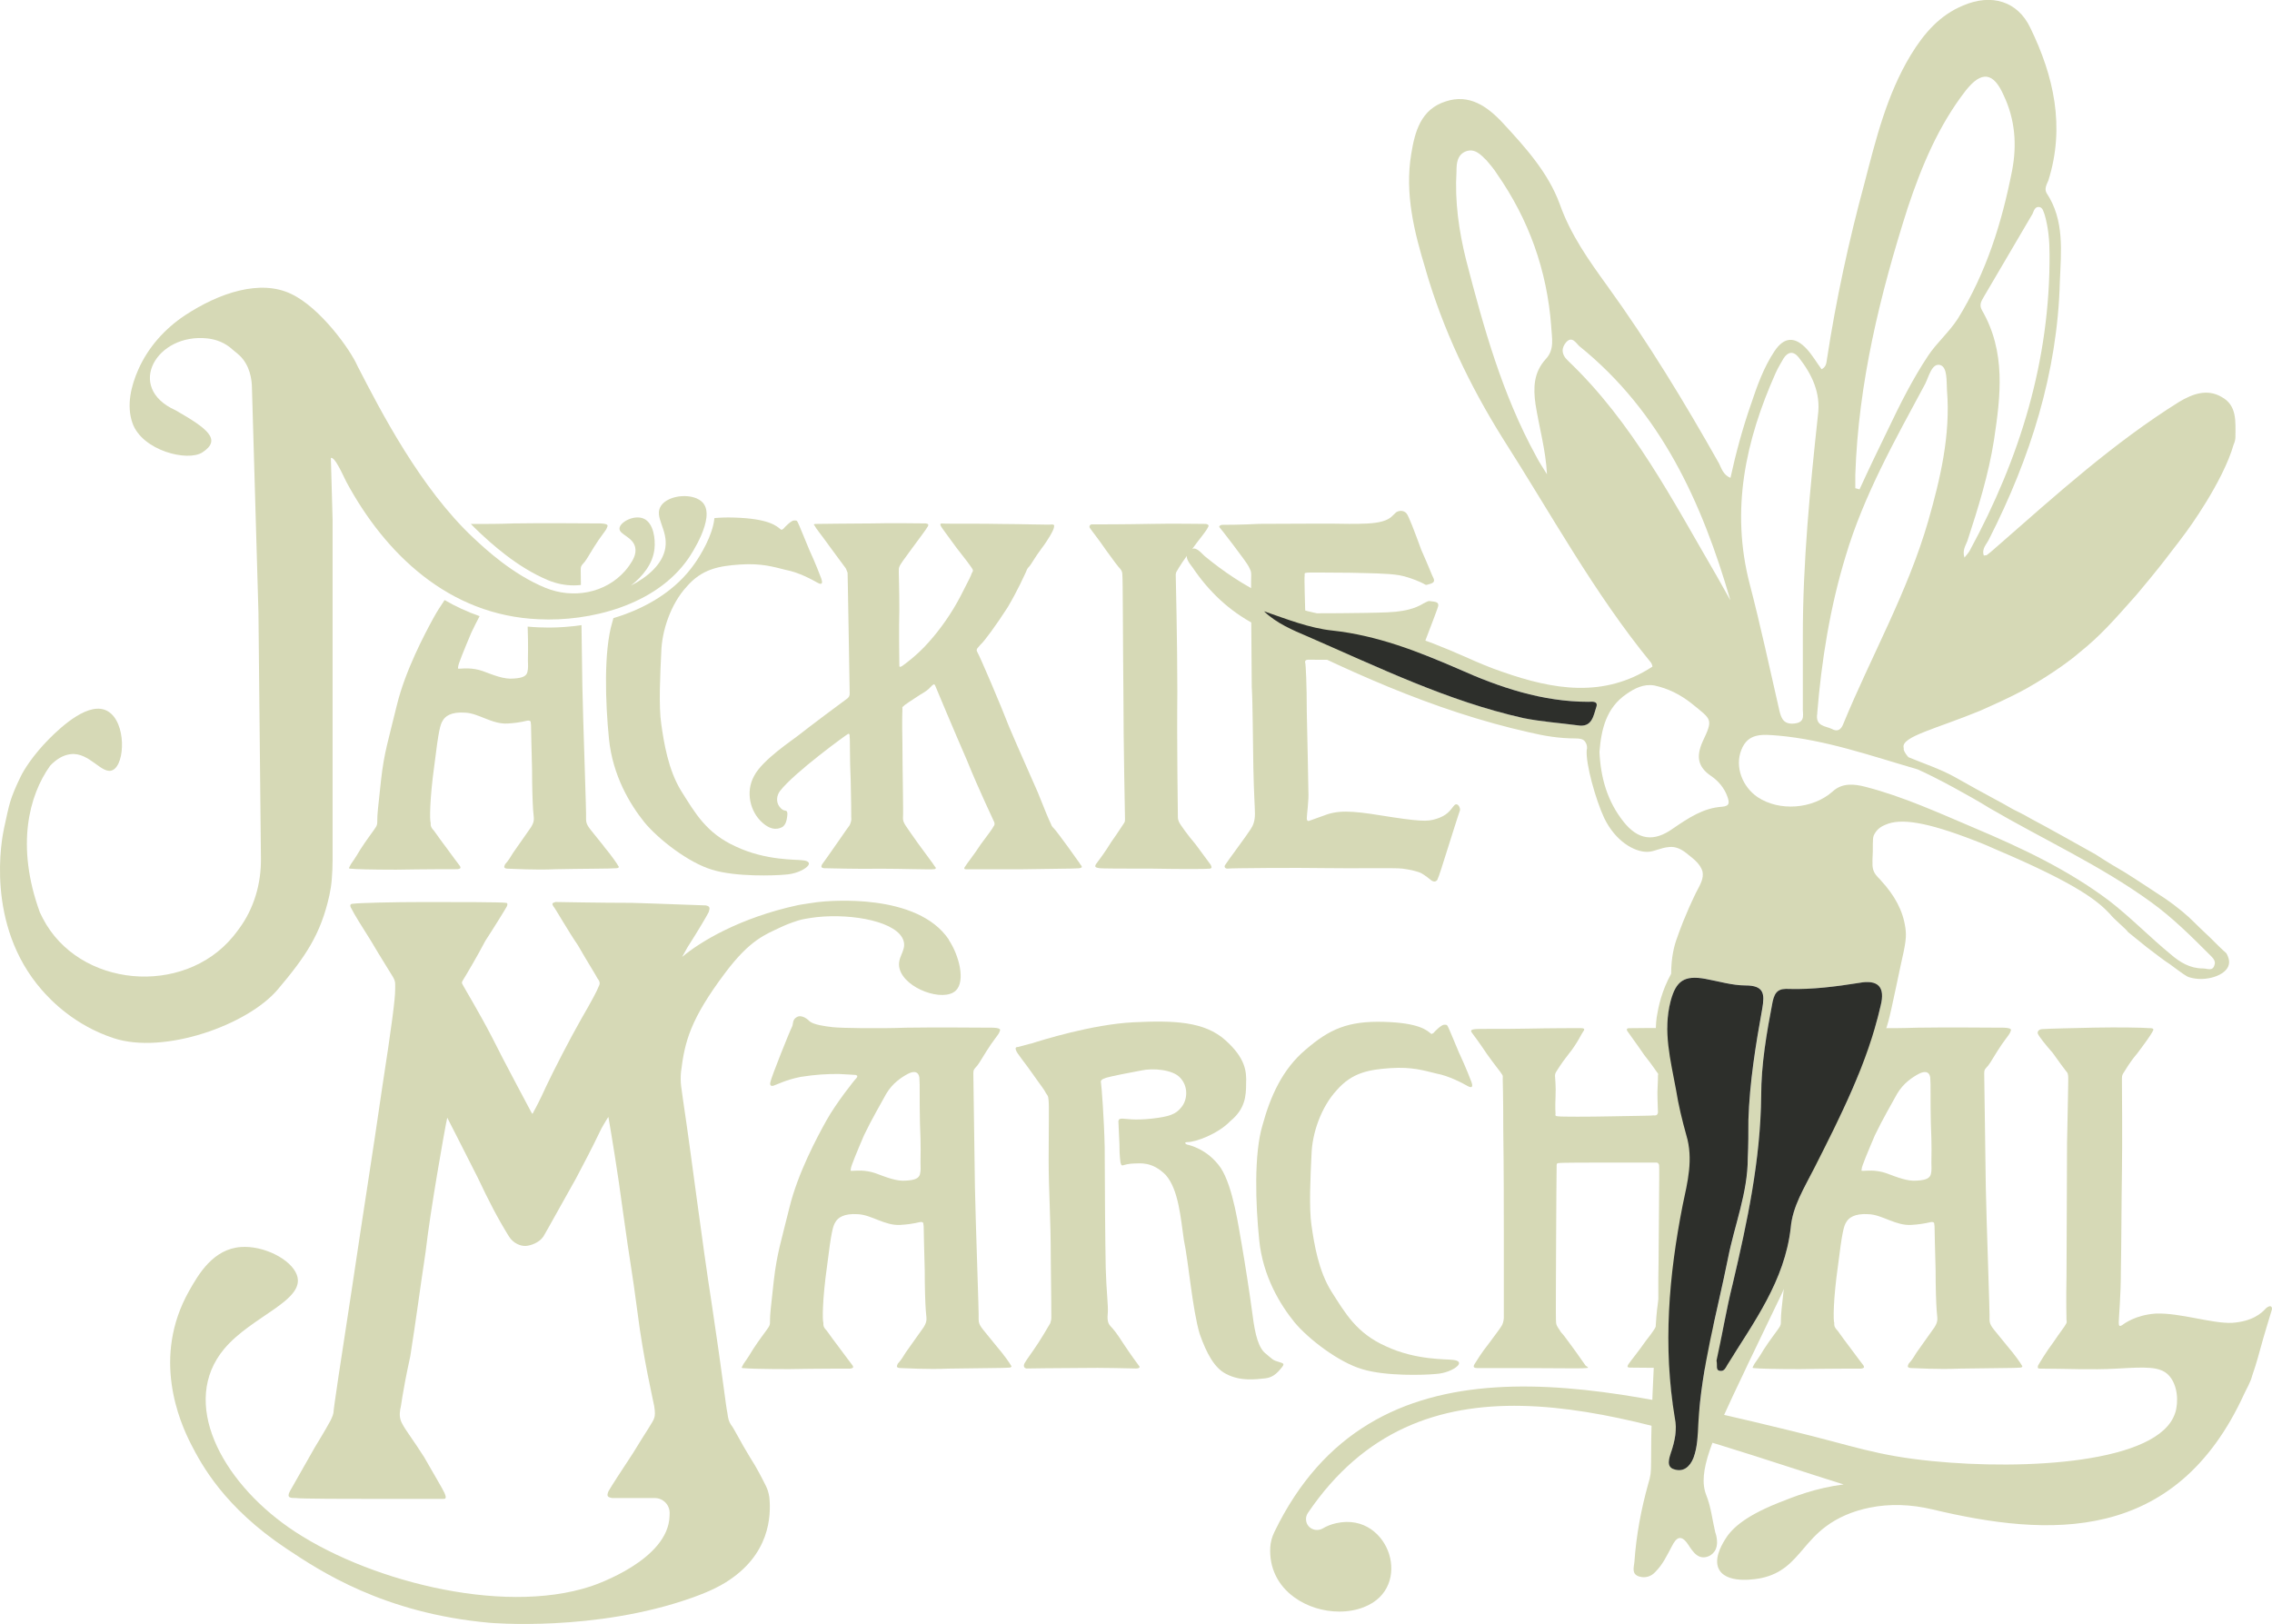 <?xml version="1.0" encoding="UTF-8"?>
<svg style="fill: #D6D9B6" id="Layer_1" data-name="Layer 1" xmlns="http://www.w3.org/2000/svg" xmlns:xlink="http://www.w3.org/1999/xlink" viewBox="0 0 58.706 41.959">
  <a xlink:href="87.2558823529412">
    <path id="fullLogo" d="M.103,21.409c-.051,.235-.5,2.48,.98,4.174,.239,.274,.849,.912,1.855,1.243,1.3,.428,3.459-.336,4.241-1.261,.709-.839,1.108-1.416,1.332-2.431,.029-.133,.05-.267,.061-.402h0c.014-.171,.022-.343,.022-.515V13.431c-.012-.478-.045-1.599-.045-1.599,.102-.025,.27,.356,.401,.62,.992,1.84,2.638,3.454,4.974,3.549,1.294,.064,3.023-.346,3.867-1.577,.055-.08,.701-1.04,.376-1.427-.227-.27-.893-.224-1.089,.075-.189,.289,.191,.613,.113,1.089-.07,.423-.468,.756-.889,.97,.299-.236,.566-.553,.609-.949,.027-.252-.021-.67-.281-.782-.245-.105-.613,.089-.623,.253-.01,.164,.342,.213,.405,.486,.042,.181-.068,.35-.144,.462-.036,.053-.076,.104-.119,.153-.511,.578-1.347,.727-2.06,.433-.855-.352-1.555-1.007-1.855-1.288-1.37-1.282-2.397-3.277-2.997-4.442-.183-.422-.957-1.501-1.707-1.859-.801-.39-1.865-.032-2.744,.546-.525,.346-.954,.825-1.21,1.4-.188,.423-.316,.936-.15,1.397,.254,.702,1.423,.999,1.807,.746,.498-.327,.136-.61-.699-1.087-1.306-.586-.489-2.002,.829-1.855,.231,.026,.459,.115,.644,.286,.059,.055,.175,.128,.269,.249,.23,.294,.235,.652,.236,.813l.166,5.741,.064,6.348c.008,.648-.178,1.291-.563,1.813-.051,.071-.104,.139-.158,.205-1.286,1.558-3.99,1.32-4.917-.475-.026-.05-.051-.102-.076-.155-.622-1.713-.281-3.018,.267-3.784,.153-.162,.328-.275,.528-.299,.492-.06,.813,.548,1.09,.411,.325-.16,.351-1.234-.124-1.518-.472-.283-1.197,.388-1.519,.711-.412,.415-.653,.801-.738,.979-.129,.267-.21,.459-.266,.641-.049,.159-.104,.425-.163,.696Z"/>
  </a>
  <a xlink:href="87.2558823529412">
    <path id="fullLogo-2" data-name="fullLogo" d="M24.519,24.282c-.815-1.221-3.103-1.008-3.402-.971-.083,.01-.321,.048-.432,.065-.022,.003-.044,.007-.066,.012-1.518,.328-2.541,.957-2.993,1.338,.042-.076,.086-.155,.135-.243l.013-.021c.278-.435,.481-.782,.537-.891,.037-.11,.037-.154-.075-.176-.094,0-1.125-.044-1.913-.066-.787,0-1.931-.022-1.969-.022-.056,.022-.113,.022-.056,.11,.056,.065,.387,.647,.63,1.001l.015,.024c.223,.391,.443,.736,.499,.845,.094,.11,.037,.176,.019,.22-.019,.066-.169,.352-.45,.836-.3,.528-.701,1.311-.889,1.707-.169,.374-.292,.603-.33,.669-.037,.088-.037,.066-.075,0-.019-.044-.675-1.254-1.013-1.936-.319-.616-.731-1.298-.75-1.342-.019-.044-.037-.044,.019-.132,.056-.087,.384-.643,.555-.975l.016-.028c.19-.29,.535-.845,.554-.888,.019-.044,.019-.088-.019-.088-.056-.022-1.331-.022-2.1-.022-.825,0-1.706,.022-1.857,.044-.075,0-.094,.044-.037,.132,.037,.088,.281,.484,.506,.836,.244,.418,.487,.792,.563,.924,.075,.132,.056,.176,.056,.352,0,.198-.075,.836-.338,2.53-.244,1.694-.469,3.08-.769,5.104-.319,2.068-.487,3.19-.487,3.278-.019,.088-.037,.11-.075,.198-.037,.066-.131,.242-.413,.704-.262,.462-.525,.924-.637,1.122-.094,.176,.019,.176,.15,.176,.131,.022,1.481,.022,1.95,.022h1.875c.075,0,.056-.066,.019-.154-.037-.088-.3-.528-.525-.924-.263-.418-.487-.704-.563-.858-.075-.132-.075-.242-.056-.374,.037-.132,.037-.35,.26-1.374l.004-.024c.167-1.069,.224-1.554,.392-2.672,.131-1.144,.506-3.212,.525-3.3l.035-.169c.037,.066,.322,.631,.791,1.555,.281,.594,.506,1.034,.806,1.518,.112,.176,.302,.247,.428,.24,.125-.005,.351-.083,.458-.242,.094-.154,.539-.966,.839-1.494,.176-.331,.436-.828,.612-1.198,.053-.111,.051-.102,.112-.21,.078-.138,.117-.189,.118-.189,.066,.383,.245,1.446,.377,2.455,.188,1.364,.225,1.452,.375,2.596,.15,1.188,.394,2.222,.431,2.42q.037,.22,0,.308c-.019,.088-.225,.374-.544,.902-.319,.484-.562,.858-.637,.99-.056,.132-.019,.154,.094,.176h1.101c.216,0,.389,.176,.385,.392-0,.023-.001,.046-.002,.071-.031,1.134-1.906,1.776-2.034,1.818-2.336,.771-5.898-.186-7.813-1.526-1.74-1.217-2.813-3.234-1.659-4.611,.719-.857,2.125-1.255,1.873-1.916-.152-.4-.86-.758-1.445-.714-.714,.053-1.088,.693-1.338,1.137-.969,1.719-.247,3.375,.053,3.961,.271,.527,.856,1.625,2.462,2.695,.862,.574,2.505,1.669,5.244,1.916,0,0,2.732,.246,5.244-.649,.465-.166,.703-.295,.856-.39,1.149-.709,1.183-1.719,1.136-2.198-.001-.004-.001-.008-.002-.013-.015-.105-.047-.207-.095-.301-.086-.17-.229-.457-.406-.728-.244-.396-.413-.748-.488-.836-.056-.088-.075-.154-.094-.308-.037-.154-.113-.88-.394-2.75-.281-1.804-.525-3.828-.75-5.324-.017-.126-.034-.249-.051-.369-.014-.101-.015-.266-.003-.367,.095-.784,.24-1.361,1.144-2.564,.645-.859,1.044-.99,1.433-1.175,.118-.057,.267-.115,.44-.171,.065-.021,.131-.036,.198-.047,.096-.016,.205-.034,.288-.043,.95-.101,2.114,.123,2.25,.622,.071,.262-.189,.42-.103,.721,.146,.511,1.128,.857,1.448,.557,.257-.242,.091-.907-.18-1.314Z"/>
  </a>
  <a xlink:href="87.2558823529412">
    <path id="fullLogo-3" data-name="fullLogo" d="M27.906,22.318c-.041-.064-.601-.842-.669-.906-.068-.064-.068-.089-.096-.153-.027-.051-.137-.306-.328-.791-.205-.472-.505-1.136-.737-1.684-.205-.536-.751-1.812-.819-1.927-.055-.089,.014-.115,.082-.204,.082-.064,.409-.51,.696-.957,.273-.46,.437-.842,.464-.893,.027-.064,.041-.115,.096-.166,.041-.038,.15-.242,.314-.46,.177-.23,.3-.459,.314-.51,.014-.064,.041-.115-.041-.115-.068,.013-.846-.013-1.31-.013-.45-.013-1.474,0-1.529-.013-.055,0-.055,.025-.027,.076s.164,.23,.396,.549c.232,.293,.355,.459,.396,.523,.055,.076,.027,.089,0,.14-.014,.051-.055,.14-.287,.587-.232,.447-.532,.868-.819,1.187-.3,.345-.642,.587-.696,.625-.068,.038-.068,.013-.068-.038,0-.076-.014-.906,0-1.429,0-.523-.014-.906-.014-.97,0-.077,0-.089,.014-.128,.014-.051,.123-.204,.314-.46,.177-.242,.382-.51,.423-.587q.041-.064-.055-.076c-.068,0-.928-.013-1.392,0-.45,0-1.351,.013-1.433,.013-.068,0-.082,.013-.041,.051,.027,.064,.177,.242,.396,.549,.218,.293,.355,.485,.396,.536,.027,.038,.027,.064,.055,.128,0,.064,.014,.587,.027,1.493,.014,.919,.027,1.57,.027,1.621,0,.064-.014,.089-.055,.128-.041,.025-1.104,.822-1.251,.943-.155,.127-.944,.64-1.163,1.062-.232,.421-.096,.931,.205,1.2,.258,.241,.452,.164,.535,.114,.074-.063,.095-.139,.109-.23,.007-.044,.033-.178-.035-.186-.055-.006-.097-.021-.162-.107-.089-.119-.072-.286,.019-.404,.377-.483,1.71-1.45,1.756-1.472,.041-.013,.041,.025,.041,.076,.014,.038,0,.587,.027,1.11,.014,.536,.014,.868,.014,.957,.014,.089-.014,.153-.041,.217-.041,.051-.082,.115-.287,.408-.205,.293-.382,.549-.423,.6-.041,.076-.014,.089,.041,.102,.068,0,.942,.025,1.461,.013,.519,0,1.324,.026,1.379,.013,.068,0,.068-.038,.027-.076-.027-.051-.273-.37-.437-.6-.164-.23-.287-.408-.328-.472-.041-.077-.055-.102-.055-.179,.014-.089-.014-1.276-.014-1.914-.014-.651,0-.855,0-.906,0-.038-.014-.038,.027-.064,.027-.038,.191-.14,.423-.293,.246-.14,.259-.191,.314-.242,.068-.051,.055-.038,.082,0,.014,.038,.491,1.174,.819,1.927,.314,.778,.696,1.569,.71,1.608,.014,.064,0,.077-.027,.115-.014,.038-.137,.204-.328,.459-.164,.255-.341,.472-.396,.562-.068,.089,.014,.076,.068,.076h1.42c.614-.013,1.351-.013,1.447-.025,.096-.013,.096-.038,.027-.115Z"/>
  </a>
  <path id="fullLogo-4" data-name="fullLogo" d="M29.696,13.538c.587-.013,1.365,0,1.461,0,.082,.013,.082,.051,.055,.089-.055,.115-.246,.332-.409,.561-.191,.23-.355,.498-.382,.549-.041,.051-.041,.102-.041,.128,0,.038,.041,1.672,.041,3.011-.014,1.34,.014,3.178,.014,3.229,0,.077,.014,.089,.027,.128,.014,.051,.246,.37,.423,.574,.164,.217,.355,.485,.396,.536,.027,.051,.041,.089-.014,.102-.096,.013-.792,.013-1.502,0-.724,0-1.31,0-1.365-.013-.055-.013-.136-.013-.082-.102,.068-.089,.232-.306,.396-.574,.191-.268,.3-.447,.328-.485,.027-.038,.027-.064,.027-.102,0-.077-.041-1.94-.041-3.229-.014-1.302-.014-2.999-.027-3.075,0-.076-.014-.115-.055-.166-.041-.038-.177-.217-.369-.485-.191-.281-.368-.498-.409-.562-.041-.051,0-.102,.041-.102,.068,0,.887,0,1.488-.013Z"/>
  <path id="fullLogo-5" data-name="fullLogo" d="M33.711,14.865c-.014,.064,.014,.881,.014,.919,0,.051,.014,.064,.068,.064s1.461,0,2.061-.026c.614-.025,.833-.179,.928-.23,.109-.051,.109-.076,.232-.051,.136,.013,.15,.051,.15,.102s-.191,.523-.382,1.034c-.177,.51-.259,.74-.328,.804-.068,.089-.164,.013-.191-.051-.027-.077-.055-.153-.15-.23-.082-.089-.191-.102-.382-.115-.177-.038-1.857-.038-1.938-.038-.055,0-.082,.038-.068,.076,.014,.038,.041,.549,.041,1.276,.014,.74,.041,1.787,.041,2.042,.014,.255-.041,.6-.041,.702,0,.077,.041,.077,.068,.064,.041-.013,.109-.038,.464-.166,.396-.128,.819-.064,1.693,.077,.846,.128,.956,.102,1.201,.013,.259-.102,.314-.255,.396-.332,.082-.064,.15,.076,.136,.14-.027,.064-.218,.676-.328,1.021-.109,.345-.218,.702-.259,.778-.055,.064-.109,.038-.15,.013-.041-.038-.177-.14-.246-.179-.082-.051-.3-.102-.505-.128-.191-.025-1.242,0-1.993-.013-.724-.013-2.471,0-2.526,.013-.068,0-.096-.051-.055-.102,.027-.051,.587-.804,.655-.919,.068-.102,.109-.217,.109-.396,0-.166-.027-.498-.041-1.2-.014-.689-.014-1.646-.041-2.08,0-.459-.027-2.744-.014-2.884,0-.115-.014-.115-.068-.23-.055-.115-.724-.983-.751-1.008-.027-.026,.027-.064,.068-.064,.055,0,.491,0,.956-.025,.464,0,2.034-.013,2.321,0,.3,0,.642,0,.86-.064,.232-.064,.273-.166,.369-.242,.123-.064,.218-.013,.259,.038,.055,.064,.205,.46,.382,.944,.205,.459,.287,.689,.314,.727,.027,.064,.014,.089-.014,.115-.041,.026-.082,.038-.136,.051-.055,.013-.041,.013-.109-.025-.068-.038-.355-.166-.628-.217-.3-.051-.792-.051-1.27-.064-.491,0-1.065-.013-1.119,0-.041,.013-.055-.013-.055,.064Z"/>
  <path id="fullLogo-6" data-name="fullLogo" d="M26.049,35.339c-.068,.013-.955,.013-1.542,.025-.573,.025-1.091-.013-1.214-.013-.15,0-.123-.05-.096-.113,.041-.05,.068-.063,.205-.289,.164-.227,.327-.466,.464-.654,.109-.176,.068-.227,.055-.441-.014-.201-.027-.579-.027-1.032-.014-.441-.027-1.095-.027-1.133-.014-.05,.014-.113-.068-.113-.068,0-.15,.05-.532,.075-.409,.025-.75-.264-1.105-.277-.368-.025-.518,.101-.573,.201-.068,.101-.109,.252-.218,1.133-.123,.869-.123,1.41-.096,1.473,0,.075,0,.088,.041,.151,.055,.05,.136,.189,.341,.453,.191,.264,.314,.415,.368,.491,.041,.063,.014,.075-.055,.088-.068,0-.9,0-1.583,.013-.655,0-1.078-.013-1.173-.025-.082,0-.041-.025,0-.113,.041-.063,.096-.126,.246-.378,.164-.252,.286-.403,.355-.503,.082-.113,.082-.126,.082-.264,0-.113,.014-.264,.096-.994,.082-.717,.191-1.02,.409-1.913,.218-.881,.709-1.8,.955-2.24,.245-.44,.723-1.044,.777-1.095,.027-.038,.027-.063-.027-.076-.055,0-.136-.013-.436-.025-.314,0-.587,.013-.982,.075-.382,.076-.587,.189-.668,.214-.082,.038-.15,.025-.109-.101,.027-.126,.477-1.259,.559-1.422,.027-.063,0-.176,.123-.239,.082-.05,.218,0,.327,.113,.109,.088,.382,.126,.6,.151,.232,.025,1.187,.038,1.896,.013,.709-.013,2.005,0,2.251,0,.245,.013,.164,.075,.15,.126-.014,.05-.164,.214-.327,.478-.164,.264-.218,.365-.286,.428-.041,.05-.055,.063-.055,.151,0,.075,.027,2.077,.041,2.933,.014,.843,.109,3.348,.096,3.423,0,.088,.027,.138,.068,.201,.041,.063,.205,.252,.396,.491,.205,.239,.341,.441,.368,.491,.027,.025,.027,.063-.068,.063Zm-2.292-7.464c0-.101-.055-.252-.3-.126-.164,.088-.396,.239-.559,.516-.15,.277-.368,.642-.573,1.07-.177,.415-.341,.805-.341,.869,0,.05-.027,.05,.041,.05,.068,0,.314-.038,.6,.063,.273,.101,.546,.214,.791,.189,.232-.013,.327-.063,.355-.164,.027-.113,.014-.176,.014-.302,0-.138,.014-.403-.014-1.019-.014-.617,0-1.02-.014-1.145Z"/>
  <path id="fullLogo-7" data-name="fullLogo" d="M26.632,26.969c.273-.088,1.596-.503,2.66-.554,1.037-.05,1.828-.025,2.374,.466,.518,.466,.546,.805,.532,1.12,0,.327-.027,.655-.409,.969-.314,.327-.887,.541-1.105,.541-.096,0-.055,.05-.014,.063,.055,.013,.532,.113,.873,.604,.327,.503,.464,1.561,.546,2.001,.082,.478,.191,1.171,.273,1.775,.068,.554,.164,.894,.355,1.032,.164,.138,.177,.164,.314,.201,.109,.038,.177,.038,.096,.138s-.205,.264-.423,.289c-.246,.025-.641,.088-1.023-.113-.3-.151-.505-.529-.682-1.032-.191-.642-.286-1.85-.409-2.429-.082-.566-.136-1.296-.464-1.674-.355-.365-.682-.302-.819-.302s-.259,.038-.3,.05c-.041,0-.041-.038-.055-.076,0-.038-.027-.126-.027-.478-.014-.315-.027-.541-.027-.592,.014-.05,.027-.063,.109-.063,.068,0,.3,.05,.75,0,.45-.05,.628-.113,.764-.289,.164-.189,.191-.541-.027-.768-.191-.214-.709-.252-.996-.189-.273,.05-.791,.151-.914,.189-.123,.038-.15,.075-.136,.126,.014,.063,.082,.957,.096,1.674,0,.743,.014,2.555,.027,3.121,.014,.554,.068,.982,.054,1.145-.014,.151-.014,.264,.068,.352s.15,.164,.327,.441c.191,.289,.368,.529,.396,.566,.041,.038,.054,.088-.068,.088-.136,0-.832-.025-1.46-.013-.6,0-1.269,.013-1.364,.013-.082-.013-.082-.088-.041-.151,.041-.075,.177-.252,.341-.503,.164-.252,.273-.453,.314-.516,.027-.088,.027-.101,.027-.164s0-.491-.014-1.523c0-1.032-.055-1.737-.055-2.53s.014-1.397,0-1.523c-.014-.113,0-.113-.068-.201-.055-.113-.109-.164-.328-.478-.218-.315-.436-.566-.45-.642-.027-.076,.027-.076,.055-.076,.096-.025,.191-.05,.327-.088Z"/>
  <path id="fullLogo-8" data-name="fullLogo" d="M37.709,27.221c.164,.352,.286,.667,.314,.743,.027,.076,.041,.176-.096,.101-.136-.075-.477-.264-.819-.327-.314-.075-.614-.176-1.187-.138-.546,.038-.982,.113-1.378,.566-.409,.441-.641,1.12-.655,1.674-.027,.541-.068,1.384,0,1.825,.068,.466,.177,1.171,.518,1.712,.355,.554,.641,1.07,1.405,1.41,.778,.365,1.569,.327,1.733,.352,.15,.013,.205,.075,.109,.164-.096,.088-.314,.189-.573,.201-.259,.025-1.269,.063-1.883-.126-.6-.176-1.378-.768-1.746-1.208-.368-.453-.819-1.183-.914-2.127-.096-.931-.136-2.228,.082-2.958,.205-.755,.518-1.46,1.119-1.964,.614-.529,1.091-.743,2.019-.717,.928,.025,1.119,.227,1.214,.302,.041,.025,.027,0,.068-.013,.027-.038,.205-.214,.273-.214,.082,0,.068,0,.096,.038,.041,.075,.15,.352,.3,.705Z"/>
  <path id="fullLogo-9" data-name="fullLogo" d="M44.997,35.263c.027,.038,.041,.088-.082,.088-.15,0-.805-.013-1.337-.013-.559,.013-1.405,0-1.46,0-.068,0-.082-.025-.041-.088,.041-.063,.286-.365,.45-.604,.191-.239,.245-.34,.273-.39s.055-.075,.055-.189c0-.113-.014-.944,0-1.422,0-.503,.027-2.505,.014-2.542q-.014-.05-.055-.063h-1.228c-.477,0-1.269,0-1.31,.013-.041,0-.054,.013-.054,.063s-.014,1.233-.014,1.976c0,.73-.014,1.976,0,2.089,.014,.101,.068,.138,.123,.239,.068,.075,.082,.088,.273,.352,.205,.277,.327,.466,.368,.516,.055,.038,.109,.063-.014,.063-.109,.013-.764,0-1.432,0h-1.337c-.082,0-.15-.013-.082-.113,.082-.126,.15-.252,.368-.529,.205-.277,.3-.403,.327-.453,.027-.038,.055-.138,.055-.201v-2.253c0-.516,0-1.636-.014-2.58,0-.957-.014-1.284-.014-1.334,0-.076,.014-.088-.027-.138-.027-.05-.177-.227-.382-.516-.191-.289-.355-.503-.382-.541s-.068-.088,.082-.101c.096-.013,.737,0,1.337-.013,.6-.013,1.323-.013,1.391-.013,.082,0,.109,.025,.068,.075-.041,.05-.164,.327-.382,.592-.218,.277-.3,.428-.327,.466-.027,.05-.027,.075-.027,.101,0,.025,.027,.289,.014,.516-.014,.365,0,.415,0,.466-.014,.038,0,.063,.068,.063,.068,.013,.791,.013,1.391,0,.587-.013,1.037-.013,1.064-.025,.027,0,.109,.025,.123-.075,0-.076-.014-.289-.014-.529,.014-.252,.014-.39,.014-.428,0-.025,.014-.013,0-.05-.027-.025-.123-.189-.355-.478-.205-.302-.423-.592-.436-.617-.027-.038-.014-.075,.041-.075s.846-.013,1.405,0c.573,0,1.378-.013,1.446-.013,.055,.013,.136,.013,.068,.113-.082,.113-.273,.352-.423,.566-.177,.239-.273,.365-.314,.428-.027,.05-.041,.075-.041,.138,0,.05,.027,1.057,.014,1.573,0,.516,0,1.712-.014,2.303v2.341c0,.164,.027,.227,.096,.289,.055,.088,.123,.214,.3,.441,.15,.214,.355,.491,.368,.516Z"/>
  <path id="fullLogo-10" data-name="fullLogo" d="M52.169,35.339c-.068,.013-.955,.013-1.542,.025-.573,.025-1.091-.013-1.214-.013-.15,0-.123-.05-.096-.113,.041-.05,.068-.063,.205-.289,.164-.227,.327-.466,.464-.654,.109-.176,.068-.227,.055-.441-.014-.201-.027-.579-.027-1.032-.014-.441-.027-1.095-.027-1.133-.014-.05,.014-.113-.068-.113-.068,0-.15,.05-.532,.075-.409,.025-.75-.264-1.105-.277-.368-.025-.518,.101-.573,.201-.068,.101-.109,.252-.218,1.133-.123,.869-.123,1.41-.096,1.473,0,.075,0,.088,.041,.151,.055,.05,.136,.189,.341,.453,.191,.264,.314,.415,.368,.491,.041,.063,.014,.075-.055,.088-.068,0-.9,0-1.583,.013-.655,0-1.078-.013-1.173-.025-.082,0-.041-.025,0-.113,.041-.063,.096-.126,.246-.378,.164-.252,.286-.403,.355-.503,.082-.113,.082-.126,.082-.264,0-.113,.014-.264,.096-.994,.082-.717,.191-1.02,.409-1.913,.218-.881,.709-1.8,.955-2.24,.245-.44,.723-1.044,.777-1.095,.027-.038,.027-.063-.027-.076-.055,0-.136-.013-.436-.025-.314,0-.587,.013-.982,.075-.382,.076-.587,.189-.668,.214-.082,.038-.15,.025-.109-.101,.027-.126,.477-1.259,.559-1.422,.027-.063,0-.176,.123-.239,.082-.05,.218,0,.327,.113,.109,.088,.382,.126,.6,.151,.232,.025,1.187,.038,1.896,.013,.709-.013,2.005,0,2.251,0,.245,.013,.164,.075,.15,.126-.014,.05-.164,.214-.327,.478-.164,.264-.218,.365-.286,.428-.041,.05-.055,.063-.055,.151,0,.075,.027,2.077,.041,2.933,.014,.843,.109,3.348,.096,3.423,0,.088,.027,.138,.068,.201,.041,.063,.205,.252,.396,.491,.205,.239,.341,.441,.368,.491,.027,.025,.027,.063-.068,.063Zm-2.292-7.464c0-.101-.055-.252-.3-.126-.164,.088-.396,.239-.559,.516-.15,.277-.368,.642-.573,1.07-.177,.415-.341,.805-.341,.869,0,.05-.027,.05,.041,.05,.068,0,.314-.038,.6,.063,.273,.101,.546,.214,.791,.189,.232-.013,.327-.063,.355-.164,.027-.113,.014-.176,.014-.302,0-.138,.014-.403-.014-1.019-.014-.617,0-1.02-.014-1.145Z"/>
  <a xlink:href="87.2558823529412">
    <path id="fullLogo-11" data-name="fullLogo" d="M56.203,36.511c-.416,1.301-3.894,1.481-6.285,1.242-1.46-.146-1.99-.382-3.669-.79-5.056-1.227-10.787-2.617-13.32,2.622-.064,.132-.1,.266-.107,.4-.028,.52,.192,.977,.619,1.287,.333,.242,.755,.37,1.165,.37,.22,0,.437-.037,.634-.114,.661-.256,.806-.868,.656-1.361-.153-.503-.647-.97-1.37-.809-.126,.028-.241,.073-.343,.133-.092,.054-.202,.057-.294,.006-.087-.048-.14-.132-.143-.24-.002-.057,.016-.115,.049-.164,2.895-4.271,7.732-2.707,12.41-1.194,.471,.152,.956,.309,1.432,.458-.725,.092-1.276,.312-1.687,.476-.949,.379-1.242,.717-1.391,.97-.075,.126-.302,.511-.124,.779,.239,.36,.992,.212,1.077,.194,.537-.114,.801-.423,1.081-.751,.166-.195,.337-.396,.58-.578,.314-.236,.698-.402,1.141-.491,.511-.103,1.058-.088,1.623,.047,2.982,.71,6.269,.91,8.05-2.985,.057-.125,.17-.309,.211-.485,.001-.003,.002-.005,.003-.007,.027-.076,.109-.318,.201-.665,.084-.318,.286-.969,.3-1.02,.014-.05-.014-.151-.15-.038-.123,.138-.355,.34-.873,.378-.518,.025-1.351-.264-1.978-.239-.532,.038-.819,.264-.873,.302-.068,.038-.082,.013-.082-.076,0-.126,.055-.667,.055-1.347,.014-.667,.014-1.762,.027-2.53,.014-.78,0-2.291,0-2.379,0-.101,0-.126,.041-.189,.055-.075,.123-.227,.355-.503,.218-.289,.341-.466,.382-.541,.055-.088,.055-.113-.082-.113-.137-.013-.791-.025-1.391-.013-.6,.013-1.146,.025-1.351,.038-.109,0-.15,.076-.123,.126,.027,.063,.191,.277,.382,.491,.15,.214,.3,.415,.341,.466,.055,.063,.041,.063,.055,.113,.014,.05-.014,.894-.027,1.75,0,.831-.014,2.769-.014,3.436-.014,.667,0,1.095,0,1.133,.014,.063,0,.088-.027,.126-.014,.038-.137,.189-.314,.453-.191,.252-.368,.554-.396,.604-.014,.063,0,.075,.055,.075,.659,0,1.32,.037,1.978,0,.742-.042,1.113-.063,1.337,.164,.243,.248,.267,.695,.175,.982Z"/>
  </a>
  <a xlink:href="87.2558823529412">
    <path id="fullLogo-12" data-name="fullLogo" d="M15.607,21.871c-.191-.242-.355-.434-.396-.498-.041-.064-.068-.115-.068-.204,.014-.077-.082-2.616-.096-3.471-.006-.38-.015-.981-.022-1.545-.29,.042-.574,.063-.84,.063-.091,0-.182-.002-.269-.006-.095-.004-.189-.011-.282-.019,.018,.509,.007,.742,.007,.87,0,.128,.014,.191-.014,.306-.027,.102-.123,.153-.355,.166-.246,.025-.519-.089-.792-.191-.287-.102-.532-.064-.601-.064-.068,0-.041,0-.041-.051,0-.064,.164-.46,.341-.881,.071-.15,.143-.291,.213-.425-.323-.113-.624-.254-.904-.416-.102,.15-.201,.305-.278,.445-.246,.447-.737,1.378-.956,2.272-.218,.906-.328,1.212-.409,1.94-.082,.74-.096,.893-.096,1.008,0,.14,0,.153-.082,.268-.068,.102-.191,.255-.355,.51-.15,.255-.205,.319-.246,.383-.041,.089-.082,.115,0,.115,.096,.013,.519,.026,1.174,.026,.683-.013,1.515-.013,1.584-.013,.068-.013,.096-.025,.055-.089-.055-.077-.177-.23-.369-.498-.205-.268-.287-.408-.341-.459-.041-.064-.041-.077-.041-.153-.027-.064-.027-.613,.096-1.493,.109-.893,.15-1.046,.218-1.149,.055-.102,.205-.23,.573-.204,.355,.013,.696,.306,1.106,.281,.382-.025,.464-.076,.532-.076,.082,0,.055,.064,.068,.115,0,.038,.014,.702,.027,1.149,0,.459,.014,.842,.027,1.046,.014,.217,.055,.268-.055,.447-.137,.191-.3,.434-.464,.663-.137,.23-.164,.242-.205,.293-.027,.064-.055,.115,.096,.115,.123,0,.642,.038,1.215,.013,.587-.013,1.474-.013,1.543-.025,.096,0,.096-.038,.068-.064-.027-.051-.164-.255-.368-.498Z"/>
  </a>
  <a xlink:href="87.2558823529412">
    <path id="fullLogo-13" data-name="fullLogo" d="M12.377,13.747c.291,.272,.972,.909,1.792,1.248,.211,.087,.433,.131,.659,.131,.061,0,.122-.004,.182-.011-.003-.223-.005-.37-.005-.39,0-.089,.014-.102,.055-.153,.068-.064,.123-.166,.287-.434,.164-.268,.314-.434,.328-.485,.014-.051,.096-.115-.15-.128-.246,0-1.543-.013-2.252,0-.348,.013-.755,.016-1.108,.013,.07,.071,.14,.141,.212,.208Z"/>
  </a>
  <path id="fullLogo-14" data-name="fullLogo" d="M50.838,13.971c-.047,.125-.14,.249-.078,.436,.062-.078,.109-.125,.14-.187,1.294-2.385,2.074-4.911,2.058-7.655,0-.343-.031-.686-.125-1.013-.031-.078-.047-.187-.14-.203-.109-.016-.14,.093-.172,.172l-1.263,2.151c-.062,.109-.125,.203-.047,.343,.624,1.076,.483,2.214,.312,3.352-.14,.889-.405,1.746-.686,2.604Zm-1.543-8.606c-.717,2.245-1.278,4.537-1.356,6.907v.343c.047,.016,.078,.016,.109,.031,.234-.514,.483-1.029,.733-1.543,.312-.655,.639-1.31,1.044-1.918,.218-.327,.53-.592,.764-.951,.733-1.185,1.138-2.479,1.403-3.835,.125-.655,.078-1.31-.218-1.933-.265-.608-.577-.639-.982-.125-.702,.904-1.138,1.949-1.497,3.025Zm-2.338,13.065c-.062,.343,.218,.327,.374,.405,.14,.078,.234,.031,.296-.125,.717-1.746,1.668-3.414,2.198-5.254,.312-1.091,.577-2.214,.483-3.368-.016-.234,.016-.592-.172-.655-.218-.062-.296,.296-.39,.483-.779,1.45-1.59,2.884-2.058,4.459-.405,1.325-.624,2.713-.733,4.053Zm-1.029,.577c-.374-.031-.764-.078-.935,.374-.172,.436,.031,.951,.421,1.216,.561,.374,1.419,.312,1.933-.14,.249-.234,.561-.203,.858-.125,.967,.249,1.886,.67,2.806,1.06,1.216,.514,2.417,1.076,3.492,1.886,.561,.436,1.044,.935,1.575,1.372,.249,.218,.514,.374,.842,.374,.109,0,.249,.078,.296-.078,.047-.109-.031-.187-.109-.265-.483-.483-.967-.967-1.528-1.372-1.31-.951-2.791-1.621-4.178-2.432-.452-.281-1.356-.779-1.855-.998-1.185-.343-2.37-.764-3.617-.873Zm-.047-9.37c-.779,1.746-1.169,3.539-.67,5.457,.281,1.076,.514,2.167,.764,3.258,.047,.203,.109,.374,.39,.343,.312-.031,.203-.265,.218-.421v-1.855c0-1.902,.187-3.804,.39-5.69,.078-.577-.156-1.06-.499-1.497-.14-.172-.281-.14-.39,.031-.062,.109-.14,.234-.203,.374Zm-1.528,25.521c.031,.14-.031,.249,.093,.265,.109,.016,.14-.078,.187-.156,.686-1.107,1.481-2.167,1.637-3.539,.047-.561,.359-1.044,.608-1.543,.686-1.356,1.372-2.697,1.715-4.194q.187-.733-.561-.592c-.592,.093-1.2,.172-1.793,.156-.265-.016-.374,.047-.436,.327-.156,.811-.296,1.621-.296,2.432-.016,1.653-.359,3.258-.733,4.849-.172,.686-.281,1.372-.421,1.996Zm-1.076,1.481c.062,.296,0,.592-.093,.873-.047,.156-.14,.39,.078,.452,.234,.078,.405-.062,.499-.296,.109-.296,.109-.592,.125-.889,.078-1.45,.483-2.853,.764-4.256,.172-.873,.514-1.699,.514-2.604,.016-.327,.016-.655,.016-.982,.031-.982,.187-1.933,.359-2.884,.062-.374,.047-.592-.436-.592-.343,0-.702-.109-1.044-.172-.53-.093-.748,.047-.889,.577-.203,.779,0,1.528,.14,2.292,.062,.39,.156,.779,.265,1.169,.187,.624,.031,1.216-.093,1.808-.359,1.824-.514,3.648-.203,5.503Zm-.53-18.927c-.281-.047-.514,.078-.717,.218-.53,.359-.655,.92-.702,1.497,.031,.67,.203,1.278,.624,1.808,.374,.468,.779,.53,1.278,.172,.39-.265,.779-.53,1.263-.561,.218-.016,.187-.125,.14-.265-.078-.218-.234-.405-.421-.53-.343-.234-.39-.499-.218-.889,.281-.592,.234-.561-.281-.982-.296-.234-.608-.39-.967-.468Zm-2.229-8.388c1.668,1.59,2.697,3.601,3.835,5.55,.125,.218,.234,.421,.359,.639-.733-2.526-1.793-4.864-3.898-6.564-.078-.062-.187-.281-.343-.109-.125,.14-.14,.312,.047,.483Zm-.436-.889c-.109-1.45-.577-2.76-1.403-3.944-.078-.125-.172-.234-.265-.343-.156-.156-.312-.327-.546-.234-.218,.093-.234,.312-.234,.514-.047,.779,.062,1.543,.249,2.292,.452,1.746,.935,3.477,1.808,5.067,.078,.156,.187,.312,.281,.468-.031-.624-.203-1.216-.296-1.808-.062-.436-.047-.826,.265-1.169,.234-.249,.156-.546,.14-.842Zm-2.417,8.84c-1.044-.452-2.089-.858-3.227-.982-.608-.062-1.185-.296-1.777-.499,.327,.312,.733,.483,1.138,.655,1.824,.795,3.617,1.668,5.566,2.105,.468,.093,.935,.125,1.403,.187,.374,.062,.405-.249,.483-.483,.047-.156-.125-.125-.203-.125-1.2,0-2.307-.374-3.383-.858Zm-.826-10.305c-.296-.967-.546-1.964-.374-2.993,.093-.577,.249-1.154,.889-1.356,.608-.203,1.076,.125,1.481,.561,.577,.624,1.169,1.278,1.466,2.089,.281,.795,.748,1.45,1.232,2.12,1.06,1.466,1.996,3.009,2.884,4.583,.062,.125,.109,.296,.296,.374,.14-.639,.312-1.278,.53-1.902,.156-.468,.327-.951,.608-1.372,.249-.374,.53-.39,.842-.047,.14,.156,.249,.343,.374,.514,.125-.062,.125-.172,.14-.265,.234-1.528,.561-3.04,.967-4.537,.296-1.138,.577-2.292,1.2-3.321,.343-.561,.748-1.029,1.356-1.278,.733-.312,1.403-.109,1.73,.577,.608,1.247,.904,2.557,.468,3.944-.047,.109-.109,.218-.047,.327,.468,.702,.374,1.512,.343,2.292-.062,2.354-.764,4.552-1.824,6.641-.062,.14-.203,.249-.14,.436,.031-.016,.062,0,.078-.016,.109-.078,.203-.172,.296-.249,1.497-1.31,2.978-2.65,4.677-3.711,.343-.203,.717-.343,1.091-.125,.405,.218,.359,.639,.359,1.029,0,.062-.016,.14-.047,.203-.281,.982-1.216,2.245-1.216,2.245-.14,.187-.265,.359-.39,.514-.421,.561-.779,.967-.904,1.123-.608,.686-.935,1.06-1.481,1.497-.14,.125-.639,.514-1.356,.92-.483,.265-.889,.436-1.2,.577-1.138,.468-2.042,.67-1.98,.951,.016,.031-.031,.031,.062,.172,.016,.016,.031,.047,.062,.078,.374,.156,.842,.312,1.2,.514,.826,.468,1.232,.67,1.466,.811,.078,.047,.265,.125,.53,.281,.218,.109,1.528,.842,1.637,.904,.312,.203,.546,.343,.764,.468,.421,.265,.764,.499,1.029,.67,.343,.234,.592,.452,.748,.608,.093,.093,.156,.156,.421,.405,.172,.172,.312,.312,.421,.405,.078,.14,.078,.234,.062,.296-.062,.281-.608,.452-1.013,.327-.078-.016-.218-.125-.514-.343-.125-.078-.327-.234-.592-.436-.218-.172-.343-.281-.483-.39-.047-.078-.359-.327-.468-.468-.296-.312-.779-.748-2.947-1.668-.312-.14-.514-.218-.561-.234-1.247-.483-1.902-.577-2.292-.405-.078,.031-.203,.093-.281,.234-.047,.078-.047,.125-.047,.452-.016,.359-.016,.421,.031,.53,.062,.125,.156,.187,.187,.234,.343,.374,.561,.764,.624,1.216,.031,.218,.016,.374-.125,.982-.203,.951-.296,1.434-.39,1.668-.421,1.232-.67,1.949-1.2,2.775,0,0-.514,.779-.702,1.419,0,.016-.047,.14-.093,.327-.016,.047-.109,.359-.14,.514-.109,.359-.156,.624-.172,.748-.078,.39-.218,.717-.655,1.606-.452,.951-.499,1.029-.702,1.466-.811,1.699-1.2,2.557-.967,3.149,.125,.312,.156,.639,.234,.967,.031,.078,.093,.327-.016,.483-.031,.047-.078,.093-.14,.125-.281,.125-.421-.109-.546-.296-.187-.281-.312-.172-.421,.047-.125,.234-.234,.468-.421,.655-.109,.125-.265,.172-.421,.125-.203-.062-.14-.234-.125-.374,.047-.686,.172-1.356,.359-2.027,.125-.405,.031-.327,.109-2.292,.062-1.325,.078-1.996,.14-2.37,.296-2.074,.452-3.103,.483-3.212s.016-.234,.016-.374c-.016-.561-.125-.858-.281-1.559-.078-.374-.156-.702-.203-1.154-.062-.436-.093-.733-.047-1.091,.047-.281,.125-.67,.374-1.123,0-.421,.078-.733,.156-.935,.047-.14,.203-.577,.483-1.154,.125-.234,.203-.374,.172-.546-.062-.234-.296-.374-.421-.483-.14-.109-.281-.172-.436-.156-.234,.016-.39,.125-.577,.125-.327,0-.811-.265-1.107-.873-.218-.468-.483-1.403-.452-1.762,.016-.031,.016-.14-.047-.218-.047-.062-.125-.078-.249-.078-.405,0-.795-.062-1.185-.156-2.51-.561-4.817-1.637-7.094-2.791-.655-.343-1.185-.842-1.606-1.466-.093-.125-.249-.296-.078-.452,.156-.125,.281,.062,.39,.156,.982,.811,2.089,1.387,3.352,1.559,1.185,.172,2.292,.561,3.383,1.044,.312,.14,.639,.281,.967,.39,1.294,.452,2.604,.686,3.866-.14,0-.016-.016-.062-.031-.093-1.481-1.808-2.588-3.851-3.835-5.8-.858-1.372-1.543-2.806-1.996-4.365Z"/>
  <a xlink:href="1.4210854715202e-14">
    <path id="fullLogo-15" data-name="fullLogo" d="M34.437,16.294c1.138,.125,2.183,.53,3.227,.982,1.076,.483,2.183,.858,3.383,.858,.078,0,.249-.031,.203,.125-.078,.234-.109,.546-.483,.483-.468-.062-.935-.093-1.403-.187-1.949-.436-3.742-1.31-5.566-2.105-.405-.172-.811-.343-1.138-.655,.592,.203,1.169,.436,1.777,.499Z" style="fill: #2d2f2b;"/>
  </a>
  <a xlink:href="1.4210854715202e-14">
    <path id="fullLogo-16" data-name="fullLogo" d="M43.183,37.513c.093-.281,.156-.577,.093-.873-.312-1.855-.156-3.679,.203-5.503,.125-.592,.281-1.185,.093-1.808-.109-.39-.203-.779-.265-1.169-.14-.764-.343-1.512-.14-2.292,.14-.53,.359-.67,.889-.577,.343,.062,.702,.172,1.044,.172,.483,0,.499,.218,.436,.592-.172,.951-.327,1.902-.359,2.884,0,.327,0,.655-.016,.982,0,.904-.343,1.73-.514,2.604-.281,1.403-.686,2.806-.764,4.256-.016,.296-.016,.592-.125,.889-.093,.234-.265,.374-.499,.296-.218-.062-.125-.296-.078-.452Z" style="fill: #2d2f2b;"/>
  </a>
  <a xlink:href="1.4210854715202e-14">
    <path id="fullLogo-17" data-name="fullLogo" d="M44.446,35.423c-.125-.016-.062-.125-.093-.265,.14-.624,.249-1.31,.421-1.996,.374-1.59,.717-3.196,.733-4.849,0-.811,.14-1.621,.296-2.432,.062-.281,.172-.343,.436-.327,.592,.016,1.2-.062,1.793-.156q.748-.14,.561,.592c-.343,1.497-1.029,2.837-1.715,4.194-.249,.499-.561,.982-.608,1.543-.156,1.372-.951,2.432-1.637,3.539-.047,.078-.078,.172-.187,.156Z" style="fill: #2d2f2b;"/>
  </a>
  <a xlink:href="87.2558823529412">
    <path id="fullLogo-18" data-name="fullLogo" d="M21.223,14.955c-.027-.076-.15-.396-.314-.753-.15-.357-.259-.638-.3-.715-.027-.038-.014-.038-.096-.038-.068,0-.246,.179-.273,.217-.041,.013-.027,.038-.068,.013-.096-.077-.287-.281-1.215-.306-.182-.005-.346-0-.497,.014-.044,.454-.366,.965-.497,1.156-.502,.732-1.29,1.182-2.113,1.429-.011,.039-.022,.079-.033,.119-.218,.74-.177,2.054-.082,2.999,.096,.957,.546,1.697,.915,2.157,.369,.447,1.147,1.046,1.747,1.225,.614,.191,1.625,.153,1.884,.128,.259-.013,.478-.115,.573-.204,.096-.089,.041-.153-.109-.166-.164-.026-.956,.013-1.734-.357-.764-.345-1.051-.868-1.406-1.429-.341-.549-.451-1.263-.519-1.736-.068-.447-.027-1.302,0-1.85,.014-.562,.246-1.251,.655-1.697,.396-.46,.833-.536,1.379-.574,.573-.038,.874,.064,1.188,.14,.341,.064,.683,.255,.819,.332,.137,.076,.123-.025,.096-.102Z"/>
  </a>
</svg>